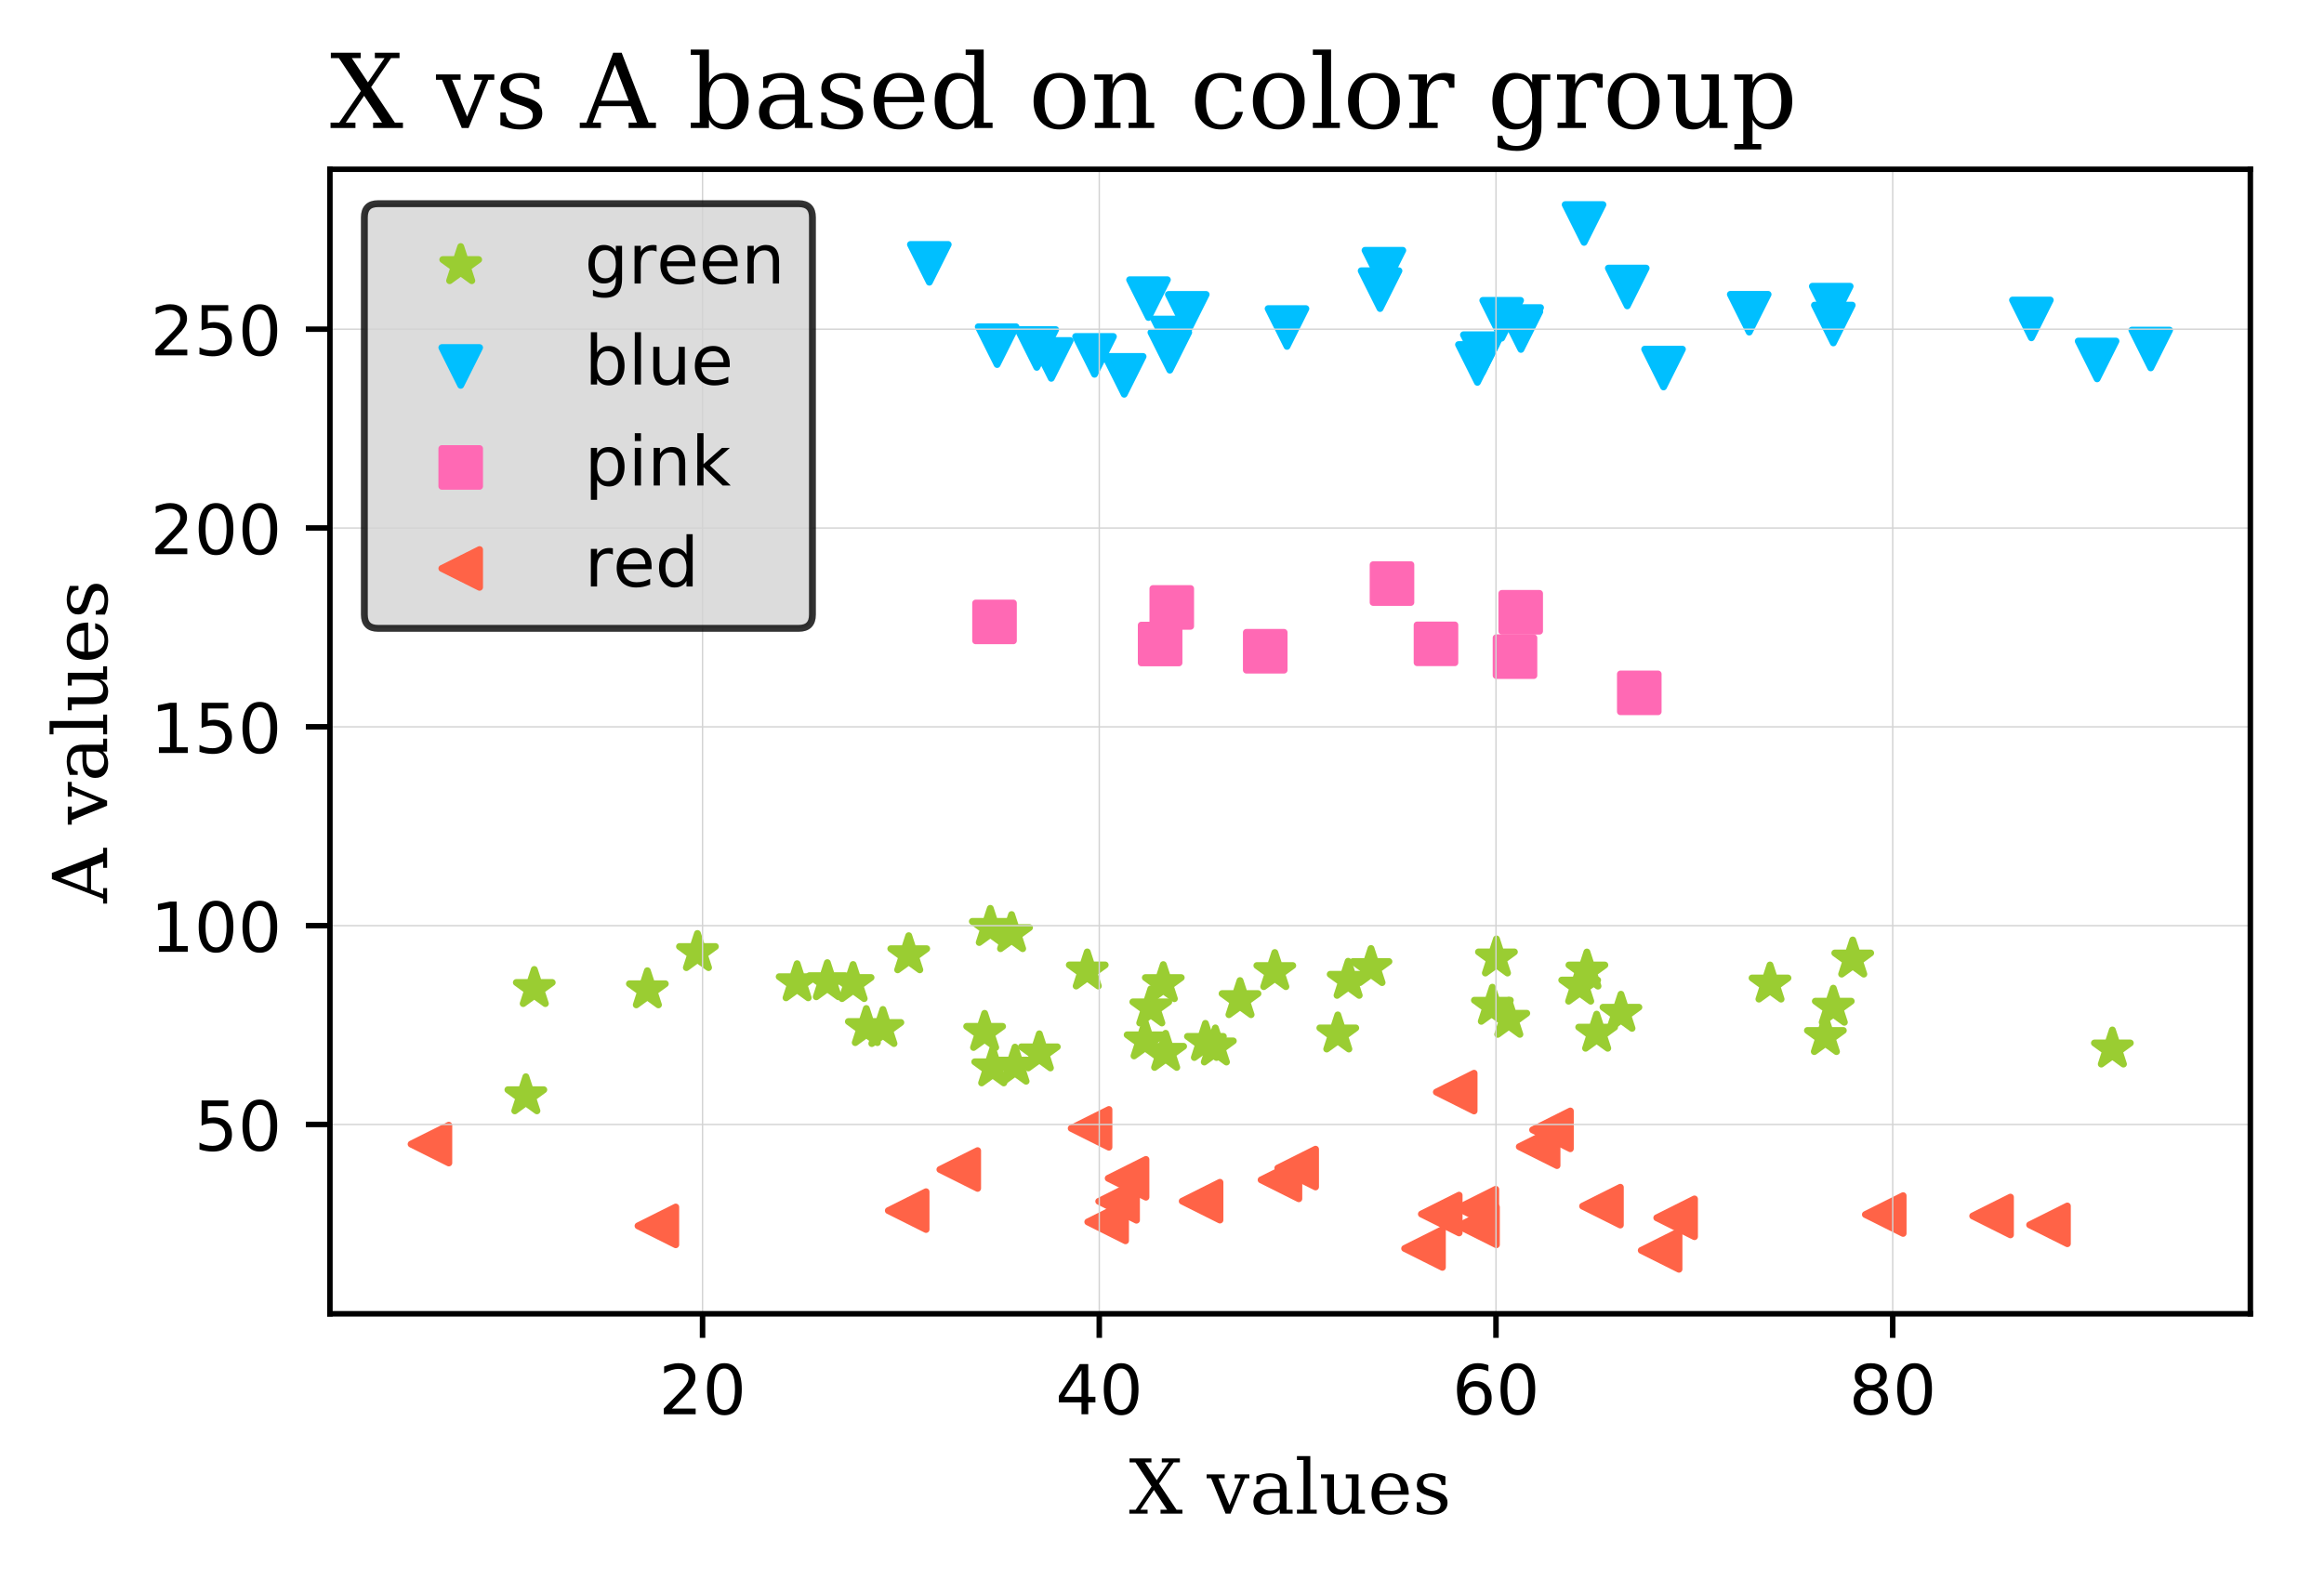 <?xml version="1.0" encoding="utf-8" standalone="no"?>
<!DOCTYPE svg PUBLIC "-//W3C//DTD SVG 1.1//EN"
  "http://www.w3.org/Graphics/SVG/1.1/DTD/svg11.dtd">
<!-- Created with matplotlib (https://matplotlib.org/) -->
<svg height="229.442pt" version="1.1" viewBox="0 0 337.633 229.442" width="337.633pt" xmlns="http://www.w3.org/2000/svg" xmlns:xlink="http://www.w3.org/1999/xlink">
 <defs>
  <style type="text/css">
*{stroke-linecap:butt;stroke-linejoin:round;}
  </style>
 </defs>
 <g id="figure_1">
  <g id="patch_1">
   <path d="M 0 229.442 
L 337.633 229.442 
L 337.633 0 
L 0 0 
z
" style="fill:#ffffff;"/>
  </g>
  <g id="axes_1">
   <g id="patch_2">
    <path d="M 47.933 190.918 
L 326.933 190.918 
L 326.933 24.598 
L 47.933 24.598 
z
" style="fill:#ffffff;"/>
   </g>
   <g id="PathCollection_1">
    <defs>
     <path d="M 0 -2.739 
L -0.615 -0.846 
L -2.605 -0.846 
L -0.995 0.323 
L -1.61 2.216 
L -0 1.046 
L 1.61 2.216 
L 0.995 0.323 
L 2.605 -0.846 
L 0.615 -0.846 
z
" id="m9b4efbba5e" style="stroke:#9acd32;"/>
    </defs>
    <g clip-path="url(#pb65cac3ea9)">
     <use style="fill:#9acd32;stroke:#9acd32;" x="147.461" xlink:href="#m9b4efbba5e" y="154.904"/>
     <use style="fill:#9acd32;stroke:#9acd32;" x="231.964" xlink:href="#m9b4efbba5e" y="150.113"/>
     <use style="fill:#9acd32;stroke:#9acd32;" x="219.202" xlink:href="#m9b4efbba5e" y="148.093"/>
     <use style="fill:#9acd32;stroke:#9acd32;" x="266.34" xlink:href="#m9b4efbba5e" y="146.34"/>
     <use style="fill:#9acd32;stroke:#9acd32;" x="128.269" xlink:href="#m9b4efbba5e" y="149.432"/>
     <use style="fill:#9acd32;stroke:#9acd32;" x="143.047" xlink:href="#m9b4efbba5e" y="149.997"/>
     <use style="fill:#9acd32;stroke:#9acd32;" x="115.807" xlink:href="#m9b4efbba5e" y="142.781"/>
     <use style="fill:#9acd32;stroke:#9acd32;" x="195.858" xlink:href="#m9b4efbba5e" y="142.428"/>
     <use style="fill:#9acd32;stroke:#9acd32;" x="257.148" xlink:href="#m9b4efbba5e" y="142.969"/>
     <use style="fill:#9acd32;stroke:#9acd32;" x="125.86" xlink:href="#m9b4efbba5e" y="149.294"/>
     <use style="fill:#9acd32;stroke:#9acd32;" x="180.151" xlink:href="#m9b4efbba5e" y="145.234"/>
     <use style="fill:#9acd32;stroke:#9acd32;" x="94.05" xlink:href="#m9b4efbba5e" y="143.806"/>
     <use style="fill:#9acd32;stroke:#9acd32;" x="269.167" xlink:href="#m9b4efbba5e" y="139.336"/>
     <use style="fill:#9acd32;stroke:#9acd32;" x="216.812" xlink:href="#m9b4efbba5e" y="146.2"/>
     <use style="fill:#9acd32;stroke:#9acd32;" x="101.327" xlink:href="#m9b4efbba5e" y="138.395"/>
     <use style="fill:#9acd32;stroke:#9acd32;" x="194.357" xlink:href="#m9b4efbba5e" y="150.225"/>
     <use style="fill:#9acd32;stroke:#9acd32;" x="167.189" xlink:href="#m9b4efbba5e" y="146.44"/>
     <use style="fill:#9acd32;stroke:#9acd32;" x="132.022" xlink:href="#m9b4efbba5e" y="138.714"/>
     <use style="fill:#9acd32;stroke:#9acd32;" x="175.124" xlink:href="#m9b4efbba5e" y="151.455"/>
     <use style="fill:#9acd32;stroke:#9acd32;" x="229.498" xlink:href="#m9b4efbba5e" y="143.273"/>
     <use style="fill:#9acd32;stroke:#9acd32;" x="169.347" xlink:href="#m9b4efbba5e" y="152.896"/>
     <use style="fill:#9acd32;stroke:#9acd32;" x="166.362" xlink:href="#m9b4efbba5e" y="151.226"/>
     <use style="fill:#9acd32;stroke:#9acd32;" x="157.955" xlink:href="#m9b4efbba5e" y="141.07"/>
     <use style="fill:#9acd32;stroke:#9acd32;" x="185.205" xlink:href="#m9b4efbba5e" y="141.159"/>
     <use style="fill:#9acd32;stroke:#9acd32;" x="77.62" xlink:href="#m9b4efbba5e" y="143.621"/>
     <use style="fill:#9acd32;stroke:#9acd32;" x="176.57" xlink:href="#m9b4efbba5e" y="152.113"/>
     <use style="fill:#9acd32;stroke:#9acd32;" x="306.887" xlink:href="#m9b4efbba5e" y="152.412"/>
     <use style="fill:#9acd32;stroke:#9acd32;" x="143.872" xlink:href="#m9b4efbba5e" y="134.743"/>
     <use style="fill:#9acd32;stroke:#9acd32;" x="146.965" xlink:href="#m9b4efbba5e" y="135.641"/>
     <use style="fill:#9acd32;stroke:#9acd32;" x="235.493" xlink:href="#m9b4efbba5e" y="147.218"/>
     <use style="fill:#9acd32;stroke:#9acd32;" x="120.198" xlink:href="#m9b4efbba5e" y="142.63"/>
     <use style="fill:#9acd32;stroke:#9acd32;" x="144.22" xlink:href="#m9b4efbba5e" y="155.149"/>
     <use style="fill:#9acd32;stroke:#9acd32;" x="230.547" xlink:href="#m9b4efbba5e" y="141.083"/>
     <use style="fill:#9acd32;stroke:#9acd32;" x="169.004" xlink:href="#m9b4efbba5e" y="142.912"/>
     <use style="fill:#9acd32;stroke:#9acd32;" x="76.396" xlink:href="#m9b4efbba5e" y="159.208"/>
     <use style="fill:#9acd32;stroke:#9acd32;" x="217.404" xlink:href="#m9b4efbba5e" y="139.18"/>
     <use style="fill:#9acd32;stroke:#9acd32;" x="265.194" xlink:href="#m9b4efbba5e" y="150.595"/>
     <use style="fill:#9acd32;stroke:#9acd32;" x="199.18" xlink:href="#m9b4efbba5e" y="140.573"/>
     <use style="fill:#9acd32;stroke:#9acd32;" x="150.996" xlink:href="#m9b4efbba5e" y="152.971"/>
     <use style="fill:#9acd32;stroke:#9acd32;" x="123.939" xlink:href="#m9b4efbba5e" y="142.898"/>
    </g>
   </g>
   <g id="PathCollection_2">
    <defs>
     <path d="M -0 2.739 
L 2.739 -2.739 
L -2.739 -2.739 
z
" id="m8a403d107d" style="stroke:#00bfff;"/>
    </defs>
    <g clip-path="url(#pb65cac3ea9)">
     <use style="fill:#00bfff;stroke:#00bfff;" x="266.046" xlink:href="#m8a403d107d" y="44.343"/>
     <use style="fill:#00bfff;stroke:#00bfff;" x="220.961" xlink:href="#m8a403d107d" y="48.031"/>
     <use style="fill:#00bfff;stroke:#00bfff;" x="312.459" xlink:href="#m8a403d107d" y="50.715"/>
     <use style="fill:#00bfff;stroke:#00bfff;" x="186.978" xlink:href="#m8a403d107d" y="47.591"/>
     <use style="fill:#00bfff;stroke:#00bfff;" x="172.49" xlink:href="#m8a403d107d" y="45.532"/>
     <use style="fill:#00bfff;stroke:#00bfff;" x="152.73" xlink:href="#m8a403d107d" y="52.232"/>
     <use style="fill:#00bfff;stroke:#00bfff;" x="201.054" xlink:href="#m8a403d107d" y="39.119"/>
     <use style="fill:#00bfff;stroke:#00bfff;" x="218.164" xlink:href="#m8a403d107d" y="46.395"/>
     <use style="fill:#00bfff;stroke:#00bfff;" x="254.129" xlink:href="#m8a403d107d" y="45.516"/>
     <use style="fill:#00bfff;stroke:#00bfff;" x="169.955" xlink:href="#m8a403d107d" y="51.047"/>
     <use style="fill:#00bfff;stroke:#00bfff;" x="295.124" xlink:href="#m8a403d107d" y="46.345"/>
     <use style="fill:#00bfff;stroke:#00bfff;" x="214.639" xlink:href="#m8a403d107d" y="52.817"/>
     <use style="fill:#00bfff;stroke:#00bfff;" x="266.346" xlink:href="#m8a403d107d" y="47.087"/>
     <use style="fill:#00bfff;stroke:#00bfff;" x="304.669" xlink:href="#m8a403d107d" y="52.31"/>
     <use style="fill:#00bfff;stroke:#00bfff;" x="221.065" xlink:href="#m8a403d107d" y="47.444"/>
     <use style="fill:#00bfff;stroke:#00bfff;" x="159.013" xlink:href="#m8a403d107d" y="51.644"/>
     <use style="fill:#00bfff;stroke:#00bfff;" x="144.864" xlink:href="#m8a403d107d" y="50.229"/>
     <use style="fill:#00bfff;stroke:#00bfff;" x="241.681" xlink:href="#m8a403d107d" y="53.486"/>
     <use style="fill:#00bfff;stroke:#00bfff;" x="166.854" xlink:href="#m8a403d107d" y="43.393"/>
     <use style="fill:#00bfff;stroke:#00bfff;" x="135.015" xlink:href="#m8a403d107d" y="38.268"/>
     <use style="fill:#00bfff;stroke:#00bfff;" x="163.325" xlink:href="#m8a403d107d" y="54.544"/>
     <use style="fill:#00bfff;stroke:#00bfff;" x="215.359" xlink:href="#m8a403d107d" y="51.391"/>
     <use style="fill:#00bfff;stroke:#00bfff;" x="170.373" xlink:href="#m8a403d107d" y="49.109"/>
     <use style="fill:#00bfff;stroke:#00bfff;" x="200.497" xlink:href="#m8a403d107d" y="42.093"/>
     <use style="fill:#00bfff;stroke:#00bfff;" x="230.132" xlink:href="#m8a403d107d" y="32.477"/>
     <use style="fill:#00bfff;stroke:#00bfff;" x="236.41" xlink:href="#m8a403d107d" y="41.706"/>
     <use style="fill:#00bfff;stroke:#00bfff;" x="150.624" xlink:href="#m8a403d107d" y="50.638"/>
    </g>
   </g>
   <g id="PathCollection_3">
    <defs>
     <path d="M -2.739 2.739 
L 2.739 2.739 
L 2.739 -2.739 
L -2.739 -2.739 
z
" id="m904945f575" style="stroke:#ff69b4;"/>
    </defs>
    <g clip-path="url(#pb65cac3ea9)">
     <use style="fill:#ff69b4;stroke:#ff69b4;" x="238.157" xlink:href="#m904945f575" y="100.683"/>
     <use style="fill:#ff69b4;stroke:#ff69b4;" x="202.23" xlink:href="#m904945f575" y="84.805"/>
     <use style="fill:#ff69b4;stroke:#ff69b4;" x="144.485" xlink:href="#m904945f575" y="90.375"/>
     <use style="fill:#ff69b4;stroke:#ff69b4;" x="170.235" xlink:href="#m904945f575" y="88.27"/>
     <use style="fill:#ff69b4;stroke:#ff69b4;" x="183.814" xlink:href="#m904945f575" y="94.638"/>
     <use style="fill:#ff69b4;stroke:#ff69b4;" x="220.1" xlink:href="#m904945f575" y="95.422"/>
     <use style="fill:#ff69b4;stroke:#ff69b4;" x="220.927" xlink:href="#m904945f575" y="88.975"/>
     <use style="fill:#ff69b4;stroke:#ff69b4;" x="208.621" xlink:href="#m904945f575" y="93.56"/>
     <use style="fill:#ff69b4;stroke:#ff69b4;" x="168.544" xlink:href="#m904945f575" y="93.586"/>
    </g>
   </g>
   <g id="PathCollection_4">
    <defs>
     <path d="M -2.739 -0 
L 2.739 2.739 
L 2.739 -2.739 
z
" id="md56cbdce5b" style="stroke:#ff6347;"/>
    </defs>
    <g clip-path="url(#pb65cac3ea9)">
     <use style="fill:#ff6347;stroke:#ff6347;" x="185.956" xlink:href="#md56cbdce5b" y="171.456"/>
     <use style="fill:#ff6347;stroke:#ff6347;" x="214.561" xlink:href="#md56cbdce5b" y="175.563"/>
     <use style="fill:#ff6347;stroke:#ff6347;" x="273.746" xlink:href="#md56cbdce5b" y="176.493"/>
     <use style="fill:#ff6347;stroke:#ff6347;" x="174.496" xlink:href="#md56cbdce5b" y="174.551"/>
     <use style="fill:#ff6347;stroke:#ff6347;" x="241.185" xlink:href="#md56cbdce5b" y="181.701"/>
     <use style="fill:#ff6347;stroke:#ff6347;" x="206.811" xlink:href="#md56cbdce5b" y="181.423"/>
     <use style="fill:#ff6347;stroke:#ff6347;" x="223.464" xlink:href="#md56cbdce5b" y="166.636"/>
     <use style="fill:#ff6347;stroke:#ff6347;" x="131.798" xlink:href="#md56cbdce5b" y="175.922"/>
     <use style="fill:#ff6347;stroke:#ff6347;" x="243.438" xlink:href="#md56cbdce5b" y="176.967"/>
     <use style="fill:#ff6347;stroke:#ff6347;" x="95.433" xlink:href="#md56cbdce5b" y="178.142"/>
     <use style="fill:#ff6347;stroke:#ff6347;" x="297.61" xlink:href="#md56cbdce5b" y="177.992"/>
     <use style="fill:#ff6347;stroke:#ff6347;" x="162.368" xlink:href="#md56cbdce5b" y="174.574"/>
     <use style="fill:#ff6347;stroke:#ff6347;" x="211.416" xlink:href="#md56cbdce5b" y="158.699"/>
     <use style="fill:#ff6347;stroke:#ff6347;" x="188.383" xlink:href="#md56cbdce5b" y="169.739"/>
     <use style="fill:#ff6347;stroke:#ff6347;" x="209.242" xlink:href="#md56cbdce5b" y="176.42"/>
     <use style="fill:#ff6347;stroke:#ff6347;" x="158.368" xlink:href="#md56cbdce5b" y="163.969"/>
     <use style="fill:#ff6347;stroke:#ff6347;" x="160.776" xlink:href="#md56cbdce5b" y="177.566"/>
     <use style="fill:#ff6347;stroke:#ff6347;" x="214.657" xlink:href="#md56cbdce5b" y="178.142"/>
     <use style="fill:#ff6347;stroke:#ff6347;" x="225.401" xlink:href="#md56cbdce5b" y="164.188"/>
     <use style="fill:#ff6347;stroke:#ff6347;" x="139.291" xlink:href="#md56cbdce5b" y="169.949"/>
     <use style="fill:#ff6347;stroke:#ff6347;" x="163.743" xlink:href="#md56cbdce5b" y="171.227"/>
     <use style="fill:#ff6347;stroke:#ff6347;" x="232.664" xlink:href="#md56cbdce5b" y="175.272"/>
     <use style="fill:#ff6347;stroke:#ff6347;" x="62.465" xlink:href="#md56cbdce5b" y="166.257"/>
     <use style="fill:#ff6347;stroke:#ff6347;" x="289.339" xlink:href="#md56cbdce5b" y="176.704"/>
    </g>
   </g>
   <g id="matplotlib.axis_1">
    <g id="xtick_1">
     <g id="line2d_1">
      <path clip-path="url(#pb65cac3ea9)" d="M 102.067 190.918 
L 102.067 24.598 
" style="fill:none;stroke:#d3d3d3;stroke-linecap:square;stroke-width:0.2;"/>
     </g>
     <g id="line2d_2">
      <defs>
       <path d="M 0 0 
L 0 3.5 
" id="m441d0b74f7" style="stroke:#000000;stroke-width:0.8;"/>
      </defs>
      <g>
       <use style="stroke:#000000;stroke-width:0.8;" x="102.067" xlink:href="#m441d0b74f7" y="190.918"/>
      </g>
     </g>
     <g id="text_1">
      <!-- 20 -->
      <defs>
       <path d="M 19.188 8.297 
L 53.609 8.297 
L 53.609 0 
L 7.328 0 
L 7.328 8.297 
Q 12.938 14.109 22.625 23.891 
Q 32.328 33.688 34.812 36.531 
Q 39.547 41.844 41.422 45.531 
Q 43.312 49.219 43.312 52.781 
Q 43.312 58.594 39.234 62.25 
Q 35.156 65.922 28.609 65.922 
Q 23.969 65.922 18.812 64.312 
Q 13.672 62.703 7.812 59.422 
L 7.812 69.391 
Q 13.766 71.781 18.938 73 
Q 24.125 74.219 28.422 74.219 
Q 39.75 74.219 46.484 68.547 
Q 53.219 62.891 53.219 53.422 
Q 53.219 48.922 51.531 44.891 
Q 49.859 40.875 45.406 35.406 
Q 44.188 33.984 37.641 27.219 
Q 31.109 20.453 19.188 8.297 
z
" id="DejaVuSans-50"/>
       <path d="M 31.781 66.406 
Q 24.172 66.406 20.328 58.906 
Q 16.5 51.422 16.5 36.375 
Q 16.5 21.391 20.328 13.891 
Q 24.172 6.391 31.781 6.391 
Q 39.453 6.391 43.281 13.891 
Q 47.125 21.391 47.125 36.375 
Q 47.125 51.422 43.281 58.906 
Q 39.453 66.406 31.781 66.406 
z
M 31.781 74.219 
Q 44.047 74.219 50.516 64.516 
Q 56.984 54.828 56.984 36.375 
Q 56.984 17.969 50.516 8.266 
Q 44.047 -1.422 31.781 -1.422 
Q 19.531 -1.422 13.062 8.266 
Q 6.594 17.969 6.594 36.375 
Q 6.594 54.828 13.062 64.516 
Q 19.531 74.219 31.781 74.219 
z
" id="DejaVuSans-48"/>
      </defs>
      <g transform="translate(95.704 205.516)scale(0.1 -0.1)">
       <use xlink:href="#DejaVuSans-50"/>
       <use x="63.623" xlink:href="#DejaVuSans-48"/>
      </g>
     </g>
    </g>
    <g id="xtick_2">
     <g id="line2d_3">
      <path clip-path="url(#pb65cac3ea9)" d="M 159.703 190.918 
L 159.703 24.598 
" style="fill:none;stroke:#d3d3d3;stroke-linecap:square;stroke-width:0.2;"/>
     </g>
     <g id="line2d_4">
      <g>
       <use style="stroke:#000000;stroke-width:0.8;" x="159.703" xlink:href="#m441d0b74f7" y="190.918"/>
      </g>
     </g>
     <g id="text_2">
      <!-- 40 -->
      <defs>
       <path d="M 37.797 64.312 
L 12.891 25.391 
L 37.797 25.391 
z
M 35.203 72.906 
L 47.609 72.906 
L 47.609 25.391 
L 58.016 25.391 
L 58.016 17.188 
L 47.609 17.188 
L 47.609 0 
L 37.797 0 
L 37.797 17.188 
L 4.891 17.188 
L 4.891 26.703 
z
" id="DejaVuSans-52"/>
      </defs>
      <g transform="translate(153.34 205.516)scale(0.1 -0.1)">
       <use xlink:href="#DejaVuSans-52"/>
       <use x="63.623" xlink:href="#DejaVuSans-48"/>
      </g>
     </g>
    </g>
    <g id="xtick_3">
     <g id="line2d_5">
      <path clip-path="url(#pb65cac3ea9)" d="M 217.338 190.918 
L 217.338 24.598 
" style="fill:none;stroke:#d3d3d3;stroke-linecap:square;stroke-width:0.2;"/>
     </g>
     <g id="line2d_6">
      <g>
       <use style="stroke:#000000;stroke-width:0.8;" x="217.338" xlink:href="#m441d0b74f7" y="190.918"/>
      </g>
     </g>
     <g id="text_3">
      <!-- 60 -->
      <defs>
       <path d="M 33.016 40.375 
Q 26.375 40.375 22.484 35.828 
Q 18.609 31.297 18.609 23.391 
Q 18.609 15.531 22.484 10.953 
Q 26.375 6.391 33.016 6.391 
Q 39.656 6.391 43.531 10.953 
Q 47.406 15.531 47.406 23.391 
Q 47.406 31.297 43.531 35.828 
Q 39.656 40.375 33.016 40.375 
z
M 52.594 71.297 
L 52.594 62.312 
Q 48.875 64.062 45.094 64.984 
Q 41.312 65.922 37.594 65.922 
Q 27.828 65.922 22.672 59.328 
Q 17.531 52.734 16.797 39.406 
Q 19.672 43.656 24.016 45.922 
Q 28.375 48.188 33.594 48.188 
Q 44.578 48.188 50.953 41.516 
Q 57.328 34.859 57.328 23.391 
Q 57.328 12.156 50.688 5.359 
Q 44.047 -1.422 33.016 -1.422 
Q 20.359 -1.422 13.672 8.266 
Q 6.984 17.969 6.984 36.375 
Q 6.984 53.656 15.188 63.938 
Q 23.391 74.219 37.203 74.219 
Q 40.922 74.219 44.703 73.484 
Q 48.484 72.75 52.594 71.297 
z
" id="DejaVuSans-54"/>
      </defs>
      <g transform="translate(210.976 205.516)scale(0.1 -0.1)">
       <use xlink:href="#DejaVuSans-54"/>
       <use x="63.623" xlink:href="#DejaVuSans-48"/>
      </g>
     </g>
    </g>
    <g id="xtick_4">
     <g id="line2d_7">
      <path clip-path="url(#pb65cac3ea9)" d="M 274.974 190.918 
L 274.974 24.598 
" style="fill:none;stroke:#d3d3d3;stroke-linecap:square;stroke-width:0.2;"/>
     </g>
     <g id="line2d_8">
      <g>
       <use style="stroke:#000000;stroke-width:0.8;" x="274.974" xlink:href="#m441d0b74f7" y="190.918"/>
      </g>
     </g>
     <g id="text_4">
      <!-- 80 -->
      <defs>
       <path d="M 31.781 34.625 
Q 24.75 34.625 20.719 30.859 
Q 16.703 27.094 16.703 20.516 
Q 16.703 13.922 20.719 10.156 
Q 24.75 6.391 31.781 6.391 
Q 38.812 6.391 42.859 10.172 
Q 46.922 13.969 46.922 20.516 
Q 46.922 27.094 42.891 30.859 
Q 38.875 34.625 31.781 34.625 
z
M 21.922 38.812 
Q 15.578 40.375 12.031 44.719 
Q 8.5 49.078 8.5 55.328 
Q 8.5 64.062 14.719 69.141 
Q 20.953 74.219 31.781 74.219 
Q 42.672 74.219 48.875 69.141 
Q 55.078 64.062 55.078 55.328 
Q 55.078 49.078 51.531 44.719 
Q 48 40.375 41.703 38.812 
Q 48.828 37.156 52.797 32.312 
Q 56.781 27.484 56.781 20.516 
Q 56.781 9.906 50.312 4.234 
Q 43.844 -1.422 31.781 -1.422 
Q 19.734 -1.422 13.25 4.234 
Q 6.781 9.906 6.781 20.516 
Q 6.781 27.484 10.781 32.312 
Q 14.797 37.156 21.922 38.812 
z
M 18.312 54.391 
Q 18.312 48.734 21.844 45.562 
Q 25.391 42.391 31.781 42.391 
Q 38.141 42.391 41.719 45.562 
Q 45.312 48.734 45.312 54.391 
Q 45.312 60.062 41.719 63.234 
Q 38.141 66.406 31.781 66.406 
Q 25.391 66.406 21.844 63.234 
Q 18.312 60.062 18.312 54.391 
z
" id="DejaVuSans-56"/>
      </defs>
      <g transform="translate(268.612 205.516)scale(0.1 -0.1)">
       <use xlink:href="#DejaVuSans-56"/>
       <use x="63.623" xlink:href="#DejaVuSans-48"/>
      </g>
     </g>
    </g>
    <g id="text_5">
     <!-- X values -->
     <defs>
      <path d="M 33.109 31.203 
L 15.281 5.172 
L 24.703 5.172 
L 24.703 0 
L 0.594 0 
L 0.594 5.172 
L 8.984 5.172 
L 29.984 35.797 
L 8.688 67.672 
L 0.875 67.672 
L 0.875 72.906 
L 29.781 72.906 
L 29.781 67.672 
L 21.188 67.672 
L 36.812 44.188 
L 52.875 67.672 
L 43.5 67.672 
L 43.5 72.906 
L 67.391 72.906 
L 67.391 67.672 
L 59.188 67.672 
L 39.891 39.594 
L 62.891 5.172 
L 70.703 5.172 
L 70.703 0 
L 41.797 0 
L 41.797 5.172 
L 50.484 5.172 
z
" id="DejaVuSerif-88"/>
      <path id="DejaVuSerif-32"/>
      <path d="M 24.703 0 
L 5.609 46.688 
L -0.297 46.688 
L -0.297 51.906 
L 23.578 51.906 
L 23.578 46.688 
L 15.281 46.688 
L 29.891 10.984 
L 44.484 46.688 
L 36.719 46.688 
L 36.719 51.906 
L 56.203 51.906 
L 56.203 46.688 
L 50.391 46.688 
L 31.297 0 
z
" id="DejaVuSerif-118"/>
      <path d="M 39.797 16.312 
L 39.797 27.297 
L 28.219 27.297 
Q 21.531 27.297 18.25 24.406 
Q 14.984 21.531 14.984 15.578 
Q 14.984 10.156 18.297 6.984 
Q 21.625 3.812 27.297 3.812 
Q 32.906 3.812 36.344 7.281 
Q 39.797 10.75 39.797 16.312 
z
M 48.781 32.422 
L 48.781 5.172 
L 56.781 5.172 
L 56.781 0 
L 39.797 0 
L 39.797 5.609 
Q 36.812 2 32.906 0.281 
Q 29 -1.422 23.781 -1.422 
Q 15.141 -1.422 10.062 3.172 
Q 4.984 7.766 4.984 15.578 
Q 4.984 23.641 10.797 28.078 
Q 16.609 32.516 27.203 32.516 
L 39.797 32.516 
L 39.797 36.078 
Q 39.797 42 36.203 45.234 
Q 32.625 48.484 26.125 48.484 
Q 20.75 48.484 17.578 46.047 
Q 14.406 43.609 13.625 38.812 
L 8.984 38.812 
L 8.984 49.312 
Q 13.672 51.312 18.094 52.312 
Q 22.516 53.328 26.703 53.328 
Q 37.5 53.328 43.141 47.969 
Q 48.781 42.625 48.781 32.422 
z
" id="DejaVuSerif-97"/>
      <path d="M 20.516 5.172 
L 29 5.172 
L 29 0 
L 2.875 0 
L 2.875 5.172 
L 11.531 5.172 
L 11.531 70.797 
L 2.875 70.797 
L 2.875 75.984 
L 20.516 75.984 
z
" id="DejaVuSerif-108"/>
      <path d="M 35.406 51.906 
L 52.203 51.906 
L 52.203 5.172 
L 60.688 5.172 
L 60.688 0 
L 43.219 0 
L 43.219 9.188 
Q 40.719 4 36.766 1.281 
Q 32.812 -1.422 27.594 -1.422 
Q 18.953 -1.422 14.875 3.484 
Q 10.797 8.406 10.797 18.891 
L 10.797 46.688 
L 2.688 46.688 
L 2.688 51.906 
L 19.828 51.906 
L 19.828 21.688 
Q 19.828 12.203 22.141 8.688 
Q 24.469 5.172 30.422 5.172 
Q 36.672 5.172 39.938 9.766 
Q 43.219 14.359 43.219 23.094 
L 43.219 46.688 
L 35.406 46.688 
z
" id="DejaVuSerif-117"/>
      <path d="M 54.203 25 
L 15.484 25 
L 15.484 24.609 
Q 15.484 14.109 19.438 8.766 
Q 23.391 3.422 31.109 3.422 
Q 37.016 3.422 40.797 6.516 
Q 44.578 9.625 46.094 15.719 
L 53.328 15.719 
Q 51.172 7.172 45.375 2.875 
Q 39.594 -1.422 30.172 -1.422 
Q 18.797 -1.422 11.891 6.078 
Q 4.984 13.578 4.984 25.984 
Q 4.984 38.281 11.766 45.797 
Q 18.562 53.328 29.594 53.328 
Q 41.359 53.328 47.656 46.062 
Q 53.953 38.812 54.203 25 
z
M 43.609 30.172 
Q 43.312 39.266 39.766 43.875 
Q 36.234 48.484 29.594 48.484 
Q 23.391 48.484 19.828 43.844 
Q 16.266 39.203 15.484 30.172 
z
" id="DejaVuSerif-101"/>
      <path d="M 5.609 2.875 
L 5.609 14.984 
L 10.797 14.984 
Q 10.984 9.188 14.422 6.297 
Q 17.875 3.422 24.609 3.422 
Q 30.672 3.422 33.844 5.688 
Q 37.016 7.953 37.016 12.312 
Q 37.016 15.719 34.688 17.812 
Q 32.375 19.922 24.906 22.312 
L 18.406 24.516 
Q 11.719 26.656 8.719 29.875 
Q 5.719 33.109 5.719 38.094 
Q 5.719 45.219 10.938 49.266 
Q 16.156 53.328 25.391 53.328 
Q 29.5 53.328 34.031 52.25 
Q 38.578 51.172 43.406 49.125 
L 43.406 37.797 
L 38.234 37.797 
Q 38.031 42.828 34.703 45.656 
Q 31.391 48.484 25.688 48.484 
Q 20.016 48.484 17.109 46.484 
Q 14.203 44.484 14.203 40.484 
Q 14.203 37.203 16.406 35.219 
Q 18.609 33.25 25.203 31.203 
L 32.328 29 
Q 39.703 26.703 42.938 23.266 
Q 46.188 19.828 46.188 14.406 
Q 46.188 7.031 40.547 2.797 
Q 34.906 -1.422 25 -1.422 
Q 19.969 -1.422 15.188 -0.344 
Q 10.406 0.734 5.609 2.875 
z
" id="DejaVuSerif-115"/>
     </defs>
     <g transform="translate(164.004 219.954)scale(0.11 -0.11)">
      <use xlink:href="#DejaVuSerif-88"/>
      <use x="71.191" xlink:href="#DejaVuSerif-32"/>
      <use x="102.979" xlink:href="#DejaVuSerif-118"/>
      <use x="159.473" xlink:href="#DejaVuSerif-97"/>
      <use x="219.092" xlink:href="#DejaVuSerif-108"/>
      <use x="251.074" xlink:href="#DejaVuSerif-117"/>
      <use x="315.479" xlink:href="#DejaVuSerif-101"/>
      <use x="374.658" xlink:href="#DejaVuSerif-115"/>
     </g>
    </g>
   </g>
   <g id="matplotlib.axis_2">
    <g id="ytick_1">
     <g id="line2d_9">
      <path clip-path="url(#pb65cac3ea9)" d="M 47.933 163.403 
L 326.933 163.403 
" style="fill:none;stroke:#d3d3d3;stroke-linecap:square;stroke-width:0.2;"/>
     </g>
     <g id="line2d_10">
      <defs>
       <path d="M 0 0 
L -3.5 0 
" id="mdcdb9fc436" style="stroke:#000000;stroke-width:0.8;"/>
      </defs>
      <g>
       <use style="stroke:#000000;stroke-width:0.8;" x="47.933" xlink:href="#mdcdb9fc436" y="163.403"/>
      </g>
     </g>
     <g id="text_6">
      <!-- 50 -->
      <defs>
       <path d="M 10.797 72.906 
L 49.516 72.906 
L 49.516 64.594 
L 19.828 64.594 
L 19.828 46.734 
Q 21.969 47.469 24.109 47.828 
Q 26.266 48.188 28.422 48.188 
Q 40.625 48.188 47.75 41.5 
Q 54.891 34.812 54.891 23.391 
Q 54.891 11.625 47.562 5.094 
Q 40.234 -1.422 26.906 -1.422 
Q 22.312 -1.422 17.547 -0.641 
Q 12.797 0.141 7.719 1.703 
L 7.719 11.625 
Q 12.109 9.234 16.797 8.062 
Q 21.484 6.891 26.703 6.891 
Q 35.156 6.891 40.078 11.328 
Q 45.016 15.766 45.016 23.391 
Q 45.016 31 40.078 35.438 
Q 35.156 39.891 26.703 39.891 
Q 22.75 39.891 18.812 39.016 
Q 14.891 38.141 10.797 36.281 
z
" id="DejaVuSans-53"/>
      </defs>
      <g transform="translate(28.208 167.202)scale(0.1 -0.1)">
       <use xlink:href="#DejaVuSans-53"/>
       <use x="63.623" xlink:href="#DejaVuSans-48"/>
      </g>
     </g>
    </g>
    <g id="ytick_2">
     <g id="line2d_11">
      <path clip-path="url(#pb65cac3ea9)" d="M 47.933 134.511 
L 326.933 134.511 
" style="fill:none;stroke:#d3d3d3;stroke-linecap:square;stroke-width:0.2;"/>
     </g>
     <g id="line2d_12">
      <g>
       <use style="stroke:#000000;stroke-width:0.8;" x="47.933" xlink:href="#mdcdb9fc436" y="134.511"/>
      </g>
     </g>
     <g id="text_7">
      <!-- 100 -->
      <defs>
       <path d="M 12.406 8.297 
L 28.516 8.297 
L 28.516 63.922 
L 10.984 60.406 
L 10.984 69.391 
L 28.422 72.906 
L 38.281 72.906 
L 38.281 8.297 
L 54.391 8.297 
L 54.391 0 
L 12.406 0 
z
" id="DejaVuSans-49"/>
      </defs>
      <g transform="translate(21.846 138.31)scale(0.1 -0.1)">
       <use xlink:href="#DejaVuSans-49"/>
       <use x="63.623" xlink:href="#DejaVuSans-48"/>
       <use x="127.246" xlink:href="#DejaVuSans-48"/>
      </g>
     </g>
    </g>
    <g id="ytick_3">
     <g id="line2d_13">
      <path clip-path="url(#pb65cac3ea9)" d="M 47.933 105.619 
L 326.933 105.619 
" style="fill:none;stroke:#d3d3d3;stroke-linecap:square;stroke-width:0.2;"/>
     </g>
     <g id="line2d_14">
      <g>
       <use style="stroke:#000000;stroke-width:0.8;" x="47.933" xlink:href="#mdcdb9fc436" y="105.619"/>
      </g>
     </g>
     <g id="text_8">
      <!-- 150 -->
      <g transform="translate(21.846 109.418)scale(0.1 -0.1)">
       <use xlink:href="#DejaVuSans-49"/>
       <use x="63.623" xlink:href="#DejaVuSans-53"/>
       <use x="127.246" xlink:href="#DejaVuSans-48"/>
      </g>
     </g>
    </g>
    <g id="ytick_4">
     <g id="line2d_15">
      <path clip-path="url(#pb65cac3ea9)" d="M 47.933 76.727 
L 326.933 76.727 
" style="fill:none;stroke:#d3d3d3;stroke-linecap:square;stroke-width:0.2;"/>
     </g>
     <g id="line2d_16">
      <g>
       <use style="stroke:#000000;stroke-width:0.8;" x="47.933" xlink:href="#mdcdb9fc436" y="76.727"/>
      </g>
     </g>
     <g id="text_9">
      <!-- 200 -->
      <g transform="translate(21.846 80.526)scale(0.1 -0.1)">
       <use xlink:href="#DejaVuSans-50"/>
       <use x="63.623" xlink:href="#DejaVuSans-48"/>
       <use x="127.246" xlink:href="#DejaVuSans-48"/>
      </g>
     </g>
    </g>
    <g id="ytick_5">
     <g id="line2d_17">
      <path clip-path="url(#pb65cac3ea9)" d="M 47.933 47.835 
L 326.933 47.835 
" style="fill:none;stroke:#d3d3d3;stroke-linecap:square;stroke-width:0.2;"/>
     </g>
     <g id="line2d_18">
      <g>
       <use style="stroke:#000000;stroke-width:0.8;" x="47.933" xlink:href="#mdcdb9fc436" y="47.835"/>
      </g>
     </g>
     <g id="text_10">
      <!-- 250 -->
      <g transform="translate(21.846 51.634)scale(0.1 -0.1)">
       <use xlink:href="#DejaVuSans-50"/>
       <use x="63.623" xlink:href="#DejaVuSans-53"/>
       <use x="127.246" xlink:href="#DejaVuSans-48"/>
      </g>
     </g>
    </g>
    <g id="text_11">
     <!-- A values -->
     <defs>
      <path d="M 20.016 26.422 
L 46.781 26.422 
L 33.406 61.078 
z
M -0.594 0 
L -0.594 5.172 
L 5.812 5.172 
L 31.781 72.906 
L 39.984 72.906 
L 66.016 5.172 
L 73.188 5.172 
L 73.188 0 
L 46.688 0 
L 46.688 5.172 
L 54.781 5.172 
L 48.688 21.188 
L 18.016 21.188 
L 11.922 5.172 
L 19.922 5.172 
L 19.922 0 
z
" id="DejaVuSerif-65"/>
     </defs>
     <g transform="translate(15.558 131.244)rotate(-90)scale(0.11 -0.11)">
      <use xlink:href="#DejaVuSerif-65"/>
      <use x="72.217" xlink:href="#DejaVuSerif-32"/>
      <use x="104.004" xlink:href="#DejaVuSerif-118"/>
      <use x="160.498" xlink:href="#DejaVuSerif-97"/>
      <use x="220.117" xlink:href="#DejaVuSerif-108"/>
      <use x="252.1" xlink:href="#DejaVuSerif-117"/>
      <use x="316.504" xlink:href="#DejaVuSerif-101"/>
      <use x="375.684" xlink:href="#DejaVuSerif-115"/>
     </g>
    </g>
   </g>
   <g id="patch_3">
    <path d="M 47.933 190.918 
L 47.933 24.598 
" style="fill:none;stroke:#000000;stroke-linecap:square;stroke-linejoin:miter;stroke-width:0.8;"/>
   </g>
   <g id="patch_4">
    <path d="M 326.933 190.918 
L 326.933 24.598 
" style="fill:none;stroke:#000000;stroke-linecap:square;stroke-linejoin:miter;stroke-width:0.8;"/>
   </g>
   <g id="patch_5">
    <path d="M 47.933 190.918 
L 326.933 190.918 
" style="fill:none;stroke:#000000;stroke-linecap:square;stroke-linejoin:miter;stroke-width:0.8;"/>
   </g>
   <g id="patch_6">
    <path d="M 47.933 24.598 
L 326.933 24.598 
" style="fill:none;stroke:#000000;stroke-linecap:square;stroke-linejoin:miter;stroke-width:0.8;"/>
   </g>
   <g id="text_12">
    <!-- X vs A based on color group -->
    <defs>
     <path d="M 11.531 5.172 
L 11.531 70.797 
L 2.875 70.797 
L 2.875 75.984 
L 20.516 75.984 
L 20.516 43.797 
Q 23.141 48.688 27.219 51 
Q 31.297 53.328 37.312 53.328 
Q 46.875 53.328 52.922 45.75 
Q 58.984 38.188 58.984 25.984 
Q 58.984 13.766 52.922 6.172 
Q 46.875 -1.422 37.312 -1.422 
Q 31.297 -1.422 27.219 0.891 
Q 23.141 3.219 20.516 8.109 
L 20.516 0 
L 2.875 0 
L 2.875 5.172 
z
M 20.516 23.391 
Q 20.516 14.016 24.094 9.109 
Q 27.688 4.203 34.516 4.203 
Q 41.406 4.203 44.938 9.719 
Q 48.484 15.234 48.484 25.984 
Q 48.484 36.766 44.938 42.234 
Q 41.406 47.703 34.516 47.703 
Q 27.688 47.703 24.094 42.766 
Q 20.516 37.844 20.516 28.516 
z
" id="DejaVuSerif-98"/>
     <path d="M 52.484 5.172 
L 61.078 5.172 
L 61.078 0 
L 43.5 0 
L 43.5 8.109 
Q 40.875 3.219 36.797 0.891 
Q 32.719 -1.422 26.703 -1.422 
Q 17.141 -1.422 11.062 6.172 
Q 4.984 13.766 4.984 25.984 
Q 4.984 38.188 11.031 45.75 
Q 17.094 53.328 26.703 53.328 
Q 32.719 53.328 36.797 51 
Q 40.875 48.688 43.5 43.797 
L 43.5 70.797 
L 35.016 70.797 
L 35.016 75.984 
L 52.484 75.984 
z
M 43.5 23.391 
L 43.5 28.516 
Q 43.5 37.844 39.906 42.766 
Q 36.328 47.703 29.5 47.703 
Q 22.562 47.703 19.016 42.234 
Q 15.484 36.766 15.484 25.984 
Q 15.484 15.234 19.016 9.719 
Q 22.562 4.203 29.5 4.203 
Q 36.328 4.203 39.906 9.109 
Q 43.5 14.016 43.5 23.391 
z
" id="DejaVuSerif-100"/>
     <path d="M 30.078 3.422 
Q 37.312 3.422 40.984 9.125 
Q 44.672 14.844 44.672 25.984 
Q 44.672 37.109 40.984 42.797 
Q 37.312 48.484 30.078 48.484 
Q 22.859 48.484 19.172 42.797 
Q 15.484 37.109 15.484 25.984 
Q 15.484 14.844 19.188 9.125 
Q 22.906 3.422 30.078 3.422 
z
M 30.078 -1.422 
Q 18.75 -1.422 11.859 6.078 
Q 4.984 13.578 4.984 25.984 
Q 4.984 38.375 11.844 45.844 
Q 18.703 53.328 30.078 53.328 
Q 41.453 53.328 48.312 45.844 
Q 55.172 38.375 55.172 25.984 
Q 55.172 13.578 48.312 6.078 
Q 41.453 -1.422 30.078 -1.422 
z
" id="DejaVuSerif-111"/>
     <path d="M 4.109 0 
L 4.109 5.172 
L 12.203 5.172 
L 12.203 46.688 
L 3.609 46.688 
L 3.609 51.906 
L 21.188 51.906 
L 21.188 42.672 
Q 23.688 47.953 27.656 50.641 
Q 31.641 53.328 36.922 53.328 
Q 45.516 53.328 49.562 48.391 
Q 53.609 43.453 53.609 33.016 
L 53.609 5.172 
L 61.625 5.172 
L 61.625 0 
L 36.812 0 
L 36.812 5.172 
L 44.578 5.172 
L 44.578 30.172 
Q 44.578 39.703 42.234 43.234 
Q 39.891 46.781 33.984 46.781 
Q 27.734 46.781 24.453 42.203 
Q 21.188 37.641 21.188 28.906 
L 21.188 5.172 
L 29 5.172 
L 29 0 
z
" id="DejaVuSerif-110"/>
     <path d="M 51.422 15.578 
Q 49.516 7.281 44.094 2.922 
Q 38.672 -1.422 30.078 -1.422 
Q 18.75 -1.422 11.859 6.078 
Q 4.984 13.578 4.984 25.984 
Q 4.984 38.422 11.859 45.875 
Q 18.75 53.328 30.078 53.328 
Q 35.016 53.328 39.891 52.172 
Q 44.781 51.031 49.703 48.688 
L 49.703 35.406 
L 44.484 35.406 
Q 43.453 42.234 40.016 45.359 
Q 36.578 48.484 30.172 48.484 
Q 22.906 48.484 19.188 42.844 
Q 15.484 37.203 15.484 25.984 
Q 15.484 14.75 19.172 9.078 
Q 22.859 3.422 30.172 3.422 
Q 35.984 3.422 39.453 6.438 
Q 42.922 9.469 44.188 15.578 
z
" id="DejaVuSerif-99"/>
     <path d="M 47.797 52 
L 47.797 39.016 
L 42.625 39.016 
Q 42.391 42.875 40.484 44.781 
Q 38.578 46.688 34.906 46.688 
Q 28.266 46.688 24.719 42.094 
Q 21.188 37.5 21.188 28.906 
L 21.188 5.172 
L 31.594 5.172 
L 31.594 0 
L 4.109 0 
L 4.109 5.172 
L 12.203 5.172 
L 12.203 46.781 
L 3.609 46.781 
L 3.609 51.906 
L 21.188 51.906 
L 21.188 42.672 
Q 23.828 48.094 27.969 50.703 
Q 32.125 53.328 38.094 53.328 
Q 40.281 53.328 42.703 52.984 
Q 45.125 52.641 47.797 52 
z
" id="DejaVuSerif-114"/>
     <path d="M 52.484 46.688 
L 52.484 1.125 
Q 52.484 -10.062 46.328 -16.141 
Q 40.188 -22.219 28.812 -22.219 
Q 23.688 -22.219 19 -21.281 
Q 14.312 -20.359 10.016 -18.5 
L 10.016 -7.625 
L 14.703 -7.625 
Q 15.578 -12.703 18.844 -15.047 
Q 22.125 -17.391 28.219 -17.391 
Q 36.141 -17.391 39.812 -12.922 
Q 43.5 -8.453 43.5 1.125 
L 43.5 8.109 
Q 40.875 3.219 36.797 0.891 
Q 32.719 -1.422 26.703 -1.422 
Q 17.141 -1.422 11.062 6.172 
Q 4.984 13.766 4.984 25.984 
Q 4.984 38.188 11.031 45.75 
Q 17.094 53.328 26.703 53.328 
Q 32.719 53.328 36.797 51 
Q 40.875 48.688 43.5 43.797 
L 43.5 51.906 
L 61.078 51.906 
L 61.078 46.688 
z
M 43.5 28.516 
Q 43.5 37.844 39.906 42.766 
Q 36.328 47.703 29.5 47.703 
Q 22.562 47.703 19.016 42.234 
Q 15.484 36.766 15.484 25.984 
Q 15.484 15.234 19.016 9.719 
Q 22.562 4.203 29.5 4.203 
Q 36.328 4.203 39.906 9.109 
Q 43.5 14.016 43.5 23.391 
z
" id="DejaVuSerif-103"/>
     <path d="M 20.516 28.516 
L 20.516 23.391 
Q 20.516 14.016 24.094 9.109 
Q 27.688 4.203 34.516 4.203 
Q 41.406 4.203 44.938 9.719 
Q 48.484 15.234 48.484 25.984 
Q 48.484 36.766 44.938 42.234 
Q 41.406 47.703 34.516 47.703 
Q 27.688 47.703 24.094 42.766 
Q 20.516 37.844 20.516 28.516 
z
M 11.531 46.688 
L 2.875 46.688 
L 2.875 51.906 
L 20.516 51.906 
L 20.516 43.797 
Q 23.141 48.688 27.219 51 
Q 31.297 53.328 37.312 53.328 
Q 46.875 53.328 52.922 45.75 
Q 58.984 38.188 58.984 25.984 
Q 58.984 13.766 52.922 6.172 
Q 46.875 -1.422 37.312 -1.422 
Q 31.297 -1.422 27.219 0.891 
Q 23.141 3.219 20.516 8.109 
L 20.516 -15.578 
L 29 -15.578 
L 29 -20.797 
L 2.875 -20.797 
L 2.875 -15.578 
L 11.531 -15.578 
z
" id="DejaVuSerif-112"/>
    </defs>
    <g transform="translate(47.933 18.598)scale(0.15 -0.15)">
     <use xlink:href="#DejaVuSerif-88"/>
     <use x="71.191" xlink:href="#DejaVuSerif-32"/>
     <use x="102.979" xlink:href="#DejaVuSerif-118"/>
     <use x="159.473" xlink:href="#DejaVuSerif-115"/>
     <use x="210.791" xlink:href="#DejaVuSerif-32"/>
     <use x="242.578" xlink:href="#DejaVuSerif-65"/>
     <use x="314.795" xlink:href="#DejaVuSerif-32"/>
     <use x="346.582" xlink:href="#DejaVuSerif-98"/>
     <use x="410.596" xlink:href="#DejaVuSerif-97"/>
     <use x="470.215" xlink:href="#DejaVuSerif-115"/>
     <use x="521.533" xlink:href="#DejaVuSerif-101"/>
     <use x="580.713" xlink:href="#DejaVuSerif-100"/>
     <use x="644.727" xlink:href="#DejaVuSerif-32"/>
     <use x="676.514" xlink:href="#DejaVuSerif-111"/>
     <use x="736.719" xlink:href="#DejaVuSerif-110"/>
     <use x="801.123" xlink:href="#DejaVuSerif-32"/>
     <use x="832.91" xlink:href="#DejaVuSerif-99"/>
     <use x="888.916" xlink:href="#DejaVuSerif-111"/>
     <use x="949.121" xlink:href="#DejaVuSerif-108"/>
     <use x="981.104" xlink:href="#DejaVuSerif-111"/>
     <use x="1041.309" xlink:href="#DejaVuSerif-114"/>
     <use x="1089.111" xlink:href="#DejaVuSerif-32"/>
     <use x="1120.898" xlink:href="#DejaVuSerif-103"/>
     <use x="1184.912" xlink:href="#DejaVuSerif-114"/>
     <use x="1232.715" xlink:href="#DejaVuSerif-111"/>
     <use x="1292.92" xlink:href="#DejaVuSerif-117"/>
     <use x="1357.324" xlink:href="#DejaVuSerif-112"/>
    </g>
   </g>
   <g id="legend_1">
    <g id="patch_7">
     <path d="M 54.933 91.31 
L 116.033 91.31 
Q 118.033 91.31 118.033 89.31 
L 118.033 31.598 
Q 118.033 29.598 116.033 29.598 
L 54.933 29.598 
Q 52.933 29.598 52.933 31.598 
L 52.933 89.31 
Q 52.933 91.31 54.933 91.31 
z
" style="fill:#d3d3d3;opacity:0.8;stroke:#000000;stroke-linejoin:miter;"/>
    </g>
    <g id="PathCollection_5">
     <g>
      <use style="fill:#9acd32;stroke:#9acd32;" x="66.933" xlink:href="#m9b4efbba5e" y="38.571"/>
     </g>
    </g>
    <g id="text_13">
     <!-- green -->
     <defs>
      <path d="M 45.406 27.984 
Q 45.406 37.75 41.375 43.109 
Q 37.359 48.484 30.078 48.484 
Q 22.859 48.484 18.828 43.109 
Q 14.797 37.75 14.797 27.984 
Q 14.797 18.266 18.828 12.891 
Q 22.859 7.516 30.078 7.516 
Q 37.359 7.516 41.375 12.891 
Q 45.406 18.266 45.406 27.984 
z
M 54.391 6.781 
Q 54.391 -7.172 48.188 -13.984 
Q 42 -20.797 29.203 -20.797 
Q 24.469 -20.797 20.266 -20.094 
Q 16.062 -19.391 12.109 -17.922 
L 12.109 -9.188 
Q 16.062 -11.328 19.922 -12.344 
Q 23.781 -13.375 27.781 -13.375 
Q 36.625 -13.375 41.016 -8.766 
Q 45.406 -4.156 45.406 5.172 
L 45.406 9.625 
Q 42.625 4.781 38.281 2.391 
Q 33.938 0 27.875 0 
Q 17.828 0 11.672 7.656 
Q 5.516 15.328 5.516 27.984 
Q 5.516 40.672 11.672 48.328 
Q 17.828 56 27.875 56 
Q 33.938 56 38.281 53.609 
Q 42.625 51.219 45.406 46.391 
L 45.406 54.688 
L 54.391 54.688 
z
" id="DejaVuSans-103"/>
      <path d="M 41.109 46.297 
Q 39.594 47.172 37.812 47.578 
Q 36.031 48 33.891 48 
Q 26.266 48 22.188 43.047 
Q 18.109 38.094 18.109 28.812 
L 18.109 0 
L 9.078 0 
L 9.078 54.688 
L 18.109 54.688 
L 18.109 46.188 
Q 20.953 51.172 25.484 53.578 
Q 30.031 56 36.531 56 
Q 37.453 56 38.578 55.875 
Q 39.703 55.766 41.062 55.516 
z
" id="DejaVuSans-114"/>
      <path d="M 56.203 29.594 
L 56.203 25.203 
L 14.891 25.203 
Q 15.484 15.922 20.484 11.062 
Q 25.484 6.203 34.422 6.203 
Q 39.594 6.203 44.453 7.469 
Q 49.312 8.734 54.109 11.281 
L 54.109 2.781 
Q 49.266 0.734 44.188 -0.344 
Q 39.109 -1.422 33.891 -1.422 
Q 20.797 -1.422 13.156 6.188 
Q 5.516 13.812 5.516 26.812 
Q 5.516 40.234 12.766 48.109 
Q 20.016 56 32.328 56 
Q 43.359 56 49.781 48.891 
Q 56.203 41.797 56.203 29.594 
z
M 47.219 32.234 
Q 47.125 39.594 43.094 43.984 
Q 39.062 48.391 32.422 48.391 
Q 24.906 48.391 20.391 44.141 
Q 15.875 39.891 15.188 32.172 
z
" id="DejaVuSans-101"/>
      <path d="M 54.891 33.016 
L 54.891 0 
L 45.906 0 
L 45.906 32.719 
Q 45.906 40.484 42.875 44.328 
Q 39.844 48.188 33.797 48.188 
Q 26.516 48.188 22.312 43.547 
Q 18.109 38.922 18.109 30.906 
L 18.109 0 
L 9.078 0 
L 9.078 54.688 
L 18.109 54.688 
L 18.109 46.188 
Q 21.344 51.125 25.703 53.562 
Q 30.078 56 35.797 56 
Q 45.219 56 50.047 50.172 
Q 54.891 44.344 54.891 33.016 
z
" id="DejaVuSans-110"/>
     </defs>
     <g transform="translate(84.933 41.196)scale(0.1 -0.1)">
      <use xlink:href="#DejaVuSans-103"/>
      <use x="63.477" xlink:href="#DejaVuSans-114"/>
      <use x="104.559" xlink:href="#DejaVuSans-101"/>
      <use x="166.082" xlink:href="#DejaVuSans-101"/>
      <use x="227.605" xlink:href="#DejaVuSans-110"/>
     </g>
    </g>
    <g id="PathCollection_6">
     <g>
      <use style="fill:#00bfff;stroke:#00bfff;" x="66.933" xlink:href="#m8a403d107d" y="53.249"/>
     </g>
    </g>
    <g id="text_14">
     <!-- blue -->
     <defs>
      <path d="M 48.688 27.297 
Q 48.688 37.203 44.609 42.844 
Q 40.531 48.484 33.406 48.484 
Q 26.266 48.484 22.188 42.844 
Q 18.109 37.203 18.109 27.297 
Q 18.109 17.391 22.188 11.75 
Q 26.266 6.109 33.406 6.109 
Q 40.531 6.109 44.609 11.75 
Q 48.688 17.391 48.688 27.297 
z
M 18.109 46.391 
Q 20.953 51.266 25.266 53.625 
Q 29.594 56 35.594 56 
Q 45.562 56 51.781 48.094 
Q 58.016 40.188 58.016 27.297 
Q 58.016 14.406 51.781 6.484 
Q 45.562 -1.422 35.594 -1.422 
Q 29.594 -1.422 25.266 0.953 
Q 20.953 3.328 18.109 8.203 
L 18.109 0 
L 9.078 0 
L 9.078 75.984 
L 18.109 75.984 
z
" id="DejaVuSans-98"/>
      <path d="M 9.422 75.984 
L 18.406 75.984 
L 18.406 0 
L 9.422 0 
z
" id="DejaVuSans-108"/>
      <path d="M 8.5 21.578 
L 8.5 54.688 
L 17.484 54.688 
L 17.484 21.922 
Q 17.484 14.156 20.5 10.266 
Q 23.531 6.391 29.594 6.391 
Q 36.859 6.391 41.078 11.031 
Q 45.312 15.672 45.312 23.688 
L 45.312 54.688 
L 54.297 54.688 
L 54.297 0 
L 45.312 0 
L 45.312 8.406 
Q 42.047 3.422 37.719 1 
Q 33.406 -1.422 27.688 -1.422 
Q 18.266 -1.422 13.375 4.438 
Q 8.5 10.297 8.5 21.578 
z
M 31.109 56 
z
" id="DejaVuSans-117"/>
     </defs>
     <g transform="translate(84.933 55.874)scale(0.1 -0.1)">
      <use xlink:href="#DejaVuSans-98"/>
      <use x="63.477" xlink:href="#DejaVuSans-108"/>
      <use x="91.26" xlink:href="#DejaVuSans-117"/>
      <use x="154.639" xlink:href="#DejaVuSans-101"/>
     </g>
    </g>
    <g id="PathCollection_7">
     <g>
      <use style="fill:#ff69b4;stroke:#ff69b4;" x="66.933" xlink:href="#m904945f575" y="67.927"/>
     </g>
    </g>
    <g id="text_15">
     <!-- pink -->
     <defs>
      <path d="M 18.109 8.203 
L 18.109 -20.797 
L 9.078 -20.797 
L 9.078 54.688 
L 18.109 54.688 
L 18.109 46.391 
Q 20.953 51.266 25.266 53.625 
Q 29.594 56 35.594 56 
Q 45.562 56 51.781 48.094 
Q 58.016 40.188 58.016 27.297 
Q 58.016 14.406 51.781 6.484 
Q 45.562 -1.422 35.594 -1.422 
Q 29.594 -1.422 25.266 0.953 
Q 20.953 3.328 18.109 8.203 
z
M 48.688 27.297 
Q 48.688 37.203 44.609 42.844 
Q 40.531 48.484 33.406 48.484 
Q 26.266 48.484 22.188 42.844 
Q 18.109 37.203 18.109 27.297 
Q 18.109 17.391 22.188 11.75 
Q 26.266 6.109 33.406 6.109 
Q 40.531 6.109 44.609 11.75 
Q 48.688 17.391 48.688 27.297 
z
" id="DejaVuSans-112"/>
      <path d="M 9.422 54.688 
L 18.406 54.688 
L 18.406 0 
L 9.422 0 
z
M 9.422 75.984 
L 18.406 75.984 
L 18.406 64.594 
L 9.422 64.594 
z
" id="DejaVuSans-105"/>
      <path d="M 9.078 75.984 
L 18.109 75.984 
L 18.109 31.109 
L 44.922 54.688 
L 56.391 54.688 
L 27.391 29.109 
L 57.625 0 
L 45.906 0 
L 18.109 26.703 
L 18.109 0 
L 9.078 0 
z
" id="DejaVuSans-107"/>
     </defs>
     <g transform="translate(84.933 70.552)scale(0.1 -0.1)">
      <use xlink:href="#DejaVuSans-112"/>
      <use x="63.477" xlink:href="#DejaVuSans-105"/>
      <use x="91.26" xlink:href="#DejaVuSans-110"/>
      <use x="154.639" xlink:href="#DejaVuSans-107"/>
     </g>
    </g>
    <g id="PathCollection_8">
     <g>
      <use style="fill:#ff6347;stroke:#ff6347;" x="66.933" xlink:href="#md56cbdce5b" y="82.605"/>
     </g>
    </g>
    <g id="text_16">
     <!-- red -->
     <defs>
      <path d="M 45.406 46.391 
L 45.406 75.984 
L 54.391 75.984 
L 54.391 0 
L 45.406 0 
L 45.406 8.203 
Q 42.578 3.328 38.25 0.953 
Q 33.938 -1.422 27.875 -1.422 
Q 17.969 -1.422 11.734 6.484 
Q 5.516 14.406 5.516 27.297 
Q 5.516 40.188 11.734 48.094 
Q 17.969 56 27.875 56 
Q 33.938 56 38.25 53.625 
Q 42.578 51.266 45.406 46.391 
z
M 14.797 27.297 
Q 14.797 17.391 18.875 11.75 
Q 22.953 6.109 30.078 6.109 
Q 37.203 6.109 41.297 11.75 
Q 45.406 17.391 45.406 27.297 
Q 45.406 37.203 41.297 42.844 
Q 37.203 48.484 30.078 48.484 
Q 22.953 48.484 18.875 42.844 
Q 14.797 37.203 14.797 27.297 
z
" id="DejaVuSans-100"/>
     </defs>
     <g transform="translate(84.933 85.23)scale(0.1 -0.1)">
      <use xlink:href="#DejaVuSans-114"/>
      <use x="41.082" xlink:href="#DejaVuSans-101"/>
      <use x="102.605" xlink:href="#DejaVuSans-100"/>
     </g>
    </g>
   </g>
  </g>
 </g>
 <defs>
  <clipPath id="pb65cac3ea9">
   <rect height="166.32" width="279" x="47.933" y="24.598"/>
  </clipPath>
 </defs>
</svg>
